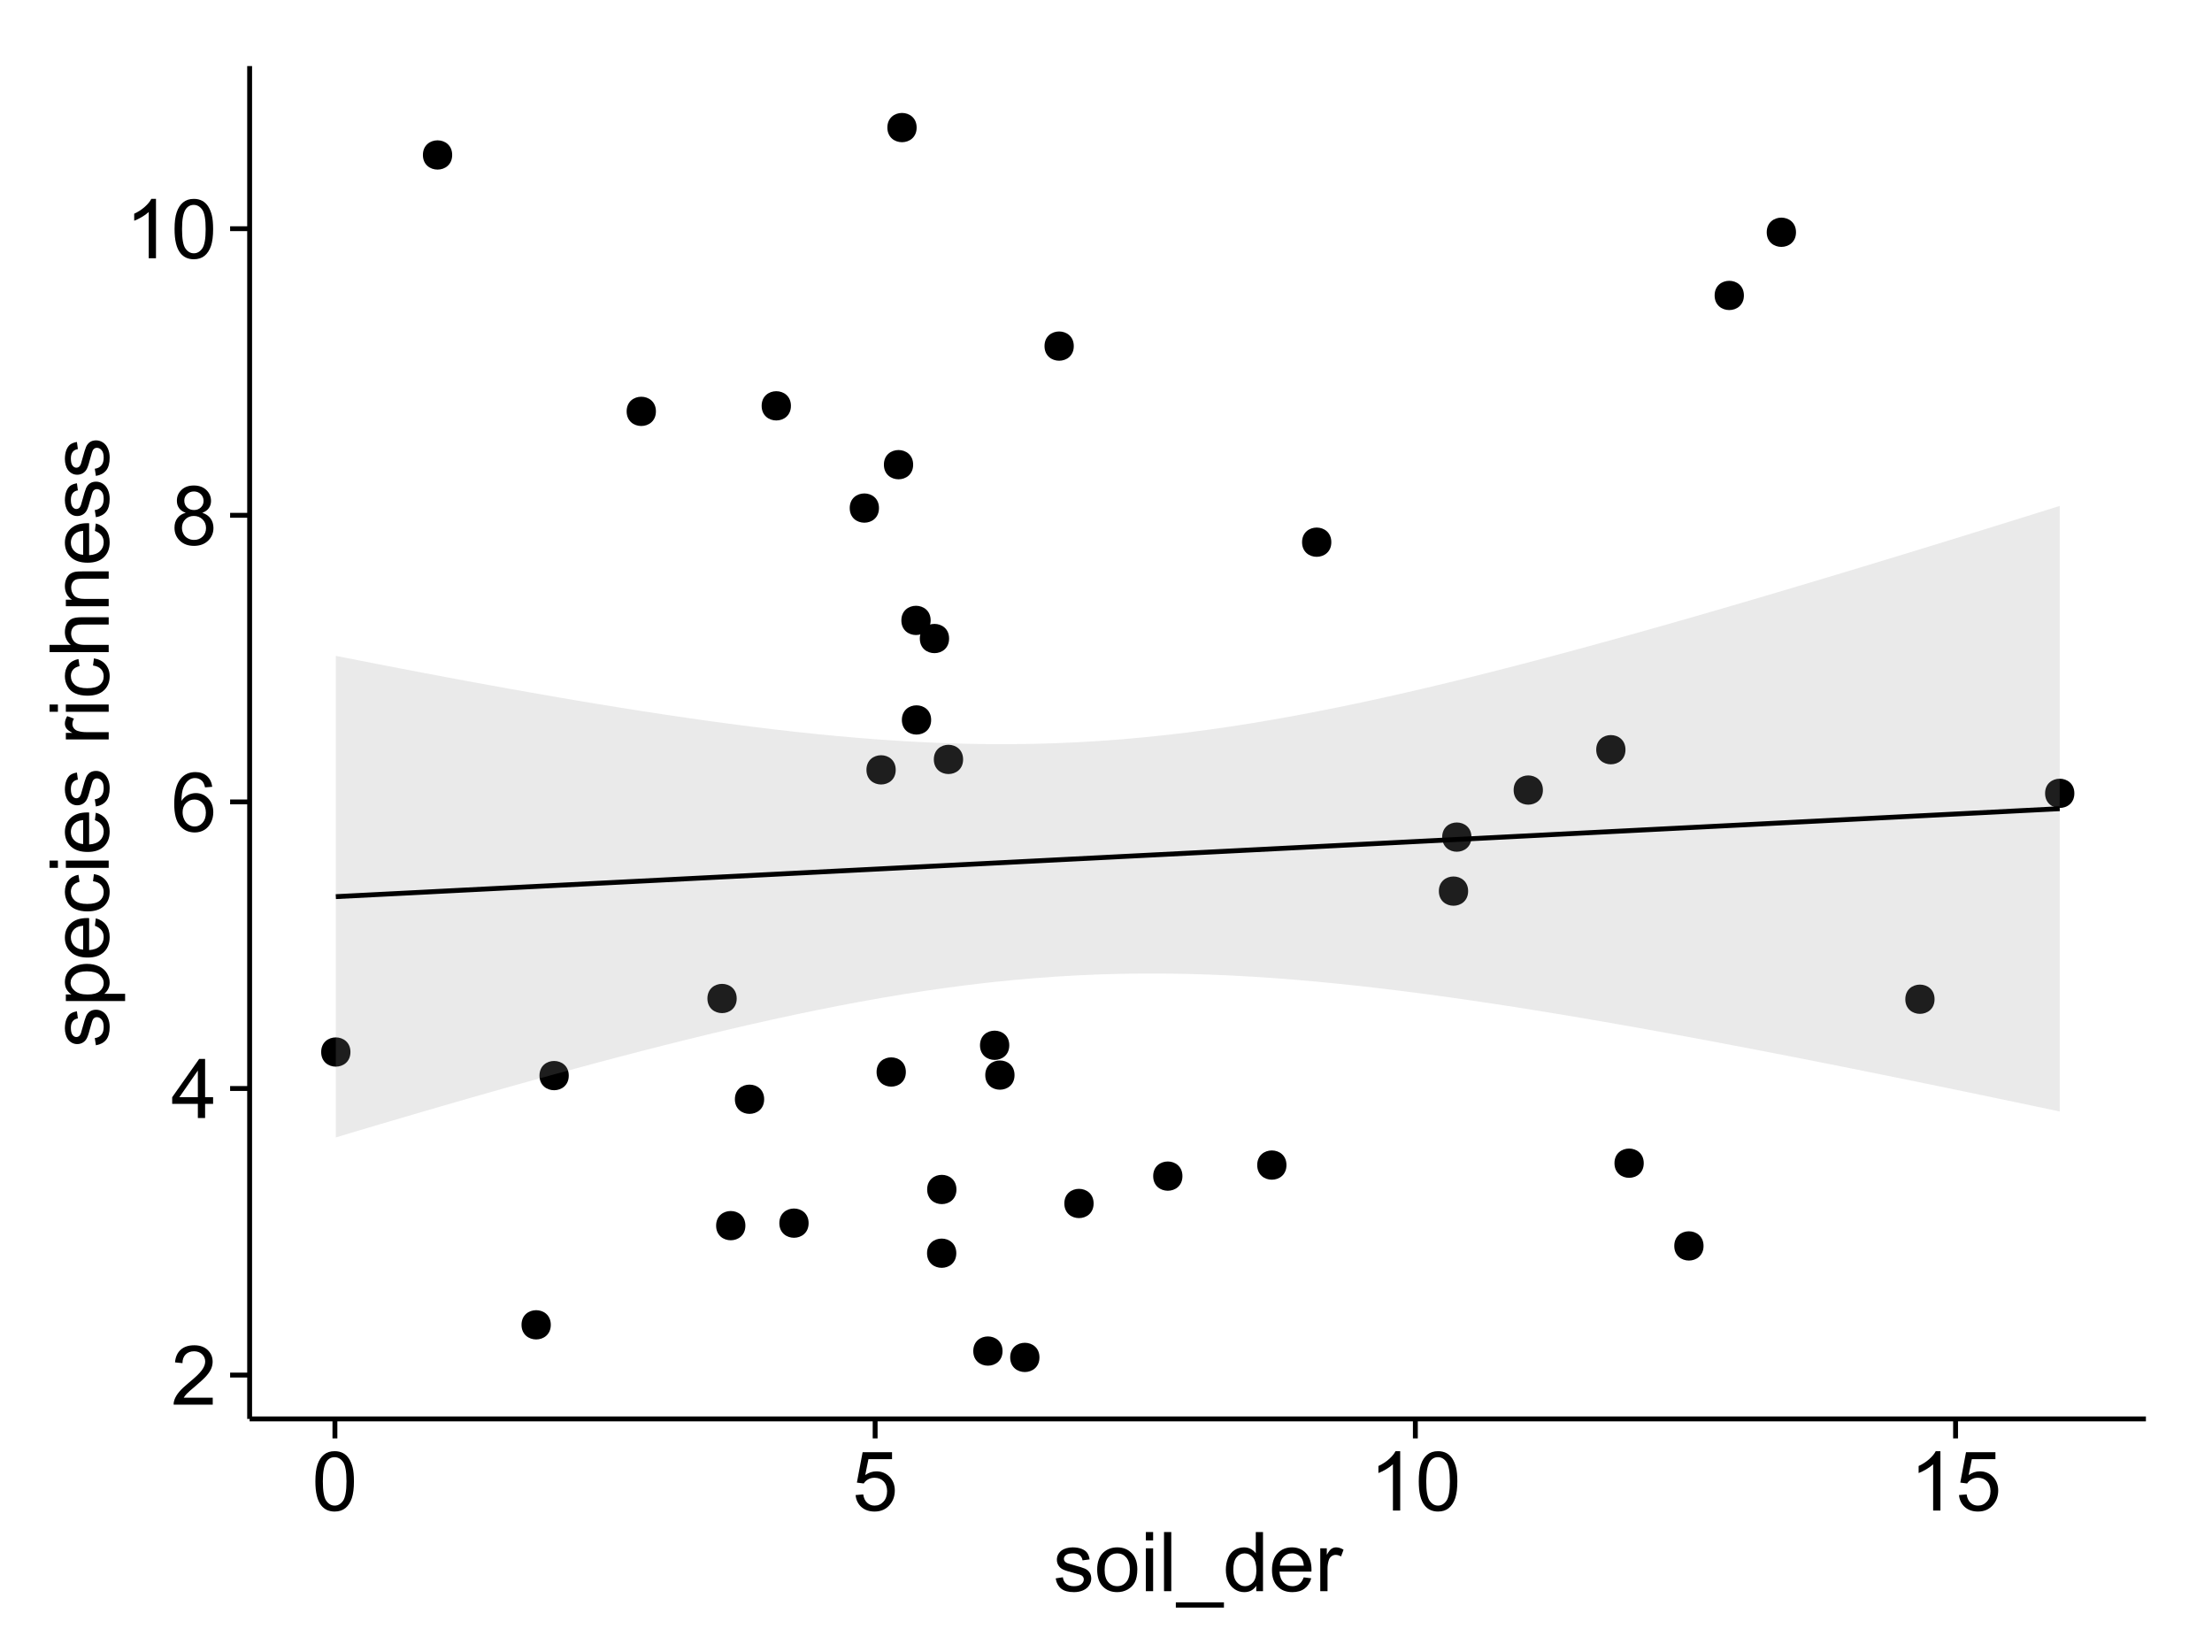 <?xml version="1.0" encoding="UTF-8"?>
<svg xmlns="http://www.w3.org/2000/svg" xmlns:xlink="http://www.w3.org/1999/xlink" width="482pt" height="360pt" viewBox="0 0 482 360" version="1.1">
<defs>
<g>
<symbol overflow="visible" id="glyph0-0">
<path style="stroke:none;" d="M 9.062 -1.52 L 9.062 0 L 0.547 0 C 0.531 -0.379 0.594 -0.742 0.73 -1.098 C 0.945 -1.676 1.293 -2.25 1.77 -2.812 C 2.246 -3.375 2.934 -4.023 3.84 -4.766 C 5.238 -5.906 6.188 -6.816 6.68 -7.492 C 7.172 -8.16 7.418 -8.793 7.418 -9.395 C 7.418 -10.02 7.191 -10.551 6.746 -10.98 C 6.293 -11.41 5.711 -11.625 4.992 -11.629 C 4.23 -11.625 3.621 -11.395 3.164 -10.941 C 2.703 -10.48 2.469 -9.848 2.469 -9.043 L 0.844 -9.211 C 0.953 -10.422 1.371 -11.344 2.102 -11.984 C 2.824 -12.617 3.801 -12.938 5.027 -12.938 C 6.262 -12.938 7.238 -12.594 7.961 -11.91 C 8.68 -11.223 9.039 -10.371 9.043 -9.359 C 9.039 -8.84 8.934 -8.336 8.727 -7.84 C 8.512 -7.34 8.164 -6.812 7.676 -6.266 C 7.188 -5.711 6.375 -4.957 5.238 -4 C 4.285 -3.199 3.676 -2.66 3.41 -2.379 C 3.141 -2.094 2.918 -1.805 2.742 -1.52 Z M 9.062 -1.52 "/>
</symbol>
<symbol overflow="visible" id="glyph0-1">
<path style="stroke:none;" d="M 5.82 0 L 5.82 -3.086 L 0.227 -3.086 L 0.227 -4.535 L 6.109 -12.883 L 7.398 -12.883 L 7.398 -4.535 L 9.141 -4.535 L 9.141 -3.086 L 7.398 -3.086 L 7.398 0 Z M 5.82 -4.535 L 5.82 -10.344 L 1.785 -4.535 Z M 5.82 -4.535 "/>
</symbol>
<symbol overflow="visible" id="glyph0-2">
<path style="stroke:none;" d="M 8.957 -9.73 L 7.383 -9.605 C 7.242 -10.223 7.043 -10.676 6.785 -10.961 C 6.355 -11.41 5.828 -11.637 5.203 -11.637 C 4.695 -11.637 4.25 -11.496 3.875 -11.215 C 3.375 -10.852 2.984 -10.32 2.695 -9.625 C 2.406 -8.926 2.258 -7.934 2.25 -6.645 C 2.629 -7.223 3.094 -7.652 3.645 -7.938 C 4.195 -8.215 4.773 -8.355 5.379 -8.359 C 6.434 -8.355 7.328 -7.969 8.07 -7.195 C 8.809 -6.418 9.18 -5.414 9.184 -4.184 C 9.18 -3.371 9.008 -2.617 8.66 -1.926 C 8.312 -1.23 7.832 -0.699 7.227 -0.332 C 6.613 0.035 5.922 0.215 5.148 0.219 C 3.828 0.215 2.754 -0.266 1.922 -1.234 C 1.09 -2.199 0.672 -3.797 0.676 -6.031 C 0.672 -8.516 1.133 -10.328 2.055 -11.461 C 2.855 -12.445 3.938 -12.938 5.301 -12.938 C 6.312 -12.938 7.141 -12.652 7.789 -12.086 C 8.434 -11.516 8.824 -10.73 8.957 -9.73 Z M 2.496 -4.176 C 2.496 -3.629 2.609 -3.105 2.844 -2.609 C 3.07 -2.109 3.395 -1.73 3.812 -1.473 C 4.227 -1.207 4.664 -1.078 5.125 -1.082 C 5.789 -1.078 6.363 -1.348 6.844 -1.891 C 7.324 -2.426 7.562 -3.156 7.566 -4.086 C 7.562 -4.973 7.328 -5.676 6.855 -6.191 C 6.379 -6.703 5.781 -6.961 5.062 -6.961 C 4.348 -6.961 3.738 -6.703 3.242 -6.191 C 2.742 -5.676 2.496 -5.004 2.496 -4.176 Z M 2.496 -4.176 "/>
</symbol>
<symbol overflow="visible" id="glyph0-3">
<path style="stroke:none;" d="M 3.18 -6.988 C 2.52 -7.227 2.035 -7.57 1.723 -8.016 C 1.406 -8.461 1.246 -8.992 1.25 -9.617 C 1.246 -10.551 1.582 -11.34 2.258 -11.98 C 2.93 -12.617 3.828 -12.938 4.949 -12.938 C 6.07 -12.938 6.977 -12.609 7.664 -11.957 C 8.348 -11.301 8.688 -10.504 8.691 -9.57 C 8.688 -8.969 8.531 -8.449 8.219 -8.012 C 7.902 -7.566 7.426 -7.227 6.793 -6.988 C 7.582 -6.727 8.184 -6.309 8.598 -5.738 C 9.008 -5.16 9.215 -4.477 9.219 -3.684 C 9.215 -2.578 8.828 -1.652 8.051 -0.906 C 7.27 -0.156 6.242 0.215 4.977 0.219 C 3.699 0.215 2.676 -0.156 1.898 -0.91 C 1.117 -1.66 0.727 -2.602 0.73 -3.727 C 0.727 -4.562 0.938 -5.262 1.367 -5.832 C 1.789 -6.395 2.395 -6.781 3.18 -6.988 Z M 2.867 -9.668 C 2.863 -9.059 3.059 -8.559 3.453 -8.172 C 3.844 -7.785 4.355 -7.594 4.984 -7.594 C 5.59 -7.594 6.09 -7.785 6.48 -8.168 C 6.871 -8.551 7.066 -9.02 7.066 -9.578 C 7.066 -10.156 6.863 -10.645 6.465 -11.043 C 6.059 -11.438 5.559 -11.637 4.965 -11.637 C 4.359 -11.637 3.859 -11.441 3.465 -11.055 C 3.062 -10.668 2.863 -10.207 2.867 -9.668 Z M 2.355 -3.719 C 2.355 -3.262 2.461 -2.824 2.676 -2.406 C 2.887 -1.98 3.203 -1.652 3.629 -1.426 C 4.047 -1.191 4.504 -1.078 4.992 -1.082 C 5.746 -1.078 6.367 -1.32 6.863 -1.809 C 7.352 -2.293 7.598 -2.91 7.602 -3.664 C 7.598 -4.422 7.344 -5.055 6.84 -5.555 C 6.332 -6.051 5.699 -6.297 4.938 -6.301 C 4.191 -6.297 3.574 -6.051 3.09 -5.562 C 2.598 -5.066 2.355 -4.453 2.355 -3.719 Z M 2.355 -3.719 "/>
</symbol>
<symbol overflow="visible" id="glyph0-4">
<path style="stroke:none;" d="M 6.707 0 L 5.125 0 L 5.125 -10.082 C 4.742 -9.715 4.242 -9.352 3.625 -8.988 C 3.004 -8.625 2.449 -8.352 1.961 -8.172 L 1.961 -9.703 C 2.844 -10.117 3.617 -10.621 4.281 -11.215 C 4.941 -11.805 5.41 -12.379 5.688 -12.938 L 6.707 -12.938 Z M 6.707 0 "/>
</symbol>
<symbol overflow="visible" id="glyph0-5">
<path style="stroke:none;" d="M 0.746 -6.355 C 0.742 -7.875 0.898 -9.102 1.215 -10.031 C 1.527 -10.961 1.996 -11.676 2.613 -12.18 C 3.23 -12.684 4.008 -12.938 4.949 -12.938 C 5.637 -12.938 6.242 -12.797 6.766 -12.52 C 7.285 -12.238 7.715 -11.836 8.059 -11.316 C 8.395 -10.789 8.664 -10.152 8.859 -9.398 C 9.051 -8.645 9.145 -7.629 9.148 -6.355 C 9.145 -4.84 8.992 -3.617 8.684 -2.691 C 8.371 -1.762 7.906 -1.047 7.289 -0.539 C 6.672 -0.035 5.891 0.215 4.949 0.219 C 3.703 0.215 2.727 -0.227 2.023 -1.117 C 1.168 -2.188 0.742 -3.934 0.746 -6.355 Z M 2.375 -6.355 C 2.371 -4.234 2.621 -2.824 3.117 -2.129 C 3.609 -1.426 4.219 -1.078 4.949 -1.082 C 5.672 -1.078 6.281 -1.43 6.781 -2.137 C 7.273 -2.836 7.523 -4.242 7.523 -6.355 C 7.523 -8.473 7.273 -9.883 6.781 -10.582 C 6.281 -11.277 5.664 -11.625 4.93 -11.629 C 4.199 -11.625 3.621 -11.316 3.191 -10.703 C 2.645 -9.918 2.371 -8.469 2.375 -6.355 Z M 2.375 -6.355 "/>
</symbol>
<symbol overflow="visible" id="glyph0-6">
<path style="stroke:none;" d="M 0.746 -3.375 L 2.406 -3.516 C 2.527 -2.707 2.812 -2.098 3.266 -1.691 C 3.711 -1.281 4.254 -1.078 4.887 -1.082 C 5.648 -1.078 6.293 -1.363 6.82 -1.941 C 7.344 -2.512 7.605 -3.273 7.609 -4.227 C 7.605 -5.125 7.352 -5.84 6.848 -6.363 C 6.34 -6.883 5.676 -7.141 4.859 -7.145 C 4.344 -7.141 3.887 -7.027 3.48 -6.797 C 3.07 -6.566 2.746 -6.266 2.516 -5.898 L 1.027 -6.09 L 2.277 -12.711 L 8.684 -12.711 L 8.684 -11.195 L 3.543 -11.195 L 2.848 -7.734 C 3.621 -8.273 4.43 -8.543 5.281 -8.543 C 6.402 -8.543 7.352 -8.152 8.129 -7.371 C 8.898 -6.59 9.285 -5.586 9.289 -4.367 C 9.285 -3.195 8.945 -2.188 8.27 -1.344 C 7.441 -0.301 6.316 0.215 4.887 0.219 C 3.715 0.215 2.758 -0.109 2.016 -0.766 C 1.273 -1.418 0.848 -2.289 0.746 -3.375 Z M 0.746 -3.375 "/>
</symbol>
<symbol overflow="visible" id="glyph0-7">
<path style="stroke:none;" d="M 0.555 -2.785 L 2.117 -3.031 C 2.203 -2.402 2.449 -1.922 2.852 -1.59 C 3.25 -1.254 3.812 -1.09 4.535 -1.09 C 5.262 -1.09 5.801 -1.234 6.152 -1.531 C 6.504 -1.824 6.68 -2.172 6.68 -2.574 C 6.68 -2.926 6.523 -3.207 6.215 -3.418 C 5.996 -3.555 5.457 -3.734 4.598 -3.953 C 3.434 -4.246 2.629 -4.5 2.184 -4.715 C 1.734 -4.926 1.395 -5.223 1.164 -5.602 C 0.93 -5.98 0.812 -6.398 0.816 -6.855 C 0.812 -7.27 0.91 -7.652 1.102 -8.012 C 1.293 -8.363 1.551 -8.66 1.883 -8.895 C 2.125 -9.074 2.461 -9.227 2.887 -9.355 C 3.309 -9.48 3.766 -9.543 4.254 -9.547 C 4.984 -9.543 5.625 -9.438 6.184 -9.23 C 6.734 -9.016 7.145 -8.73 7.41 -8.371 C 7.672 -8.008 7.852 -7.527 7.953 -6.926 L 6.406 -6.715 C 6.332 -7.195 6.129 -7.57 5.793 -7.84 C 5.453 -8.105 4.977 -8.238 4.367 -8.242 C 3.637 -8.238 3.121 -8.117 2.812 -7.883 C 2.5 -7.641 2.344 -7.359 2.348 -7.039 C 2.344 -6.832 2.406 -6.648 2.539 -6.484 C 2.664 -6.312 2.867 -6.172 3.148 -6.062 C 3.301 -6.004 3.766 -5.871 4.543 -5.66 C 5.66 -5.359 6.441 -5.113 6.887 -4.926 C 7.324 -4.734 7.672 -4.457 7.926 -4.094 C 8.176 -3.73 8.301 -3.281 8.305 -2.742 C 8.301 -2.215 8.148 -1.719 7.844 -1.254 C 7.535 -0.785 7.09 -0.422 6.512 -0.172 C 5.926 0.086 5.27 0.211 4.543 0.211 C 3.328 0.211 2.406 -0.039 1.77 -0.543 C 1.133 -1.047 0.727 -1.793 0.555 -2.785 Z M 0.555 -2.785 "/>
</symbol>
<symbol overflow="visible" id="glyph0-8">
<path style="stroke:none;" d="M 0.598 -4.668 C 0.598 -6.391 1.078 -7.672 2.039 -8.508 C 2.84 -9.199 3.816 -9.543 4.977 -9.547 C 6.254 -9.543 7.305 -9.125 8.121 -8.285 C 8.934 -7.441 9.34 -6.277 9.344 -4.797 C 9.34 -3.594 9.16 -2.648 8.801 -1.961 C 8.441 -1.27 7.914 -0.734 7.227 -0.359 C 6.535 0.023 5.785 0.211 4.977 0.211 C 3.664 0.211 2.609 -0.207 1.805 -1.047 C 1 -1.883 0.598 -3.09 0.598 -4.668 Z M 2.223 -4.668 C 2.219 -3.469 2.48 -2.574 3.004 -1.98 C 3.523 -1.387 4.18 -1.09 4.977 -1.09 C 5.758 -1.09 6.41 -1.387 6.934 -1.984 C 7.453 -2.582 7.715 -3.492 7.719 -4.719 C 7.715 -5.871 7.453 -6.746 6.93 -7.344 C 6.402 -7.934 5.75 -8.23 4.977 -8.234 C 4.18 -8.23 3.523 -7.938 3.004 -7.348 C 2.48 -6.754 2.219 -5.859 2.223 -4.668 Z M 2.223 -4.668 "/>
</symbol>
<symbol overflow="visible" id="glyph0-9">
<path style="stroke:none;" d="M 1.195 -11.066 L 1.195 -12.883 L 2.777 -12.883 L 2.777 -11.066 Z M 1.195 0 L 1.195 -9.336 L 2.777 -9.336 L 2.777 0 Z M 1.195 0 "/>
</symbol>
<symbol overflow="visible" id="glyph0-10">
<path style="stroke:none;" d="M 1.152 0 L 1.152 -12.883 L 2.734 -12.883 L 2.734 0 Z M 1.152 0 "/>
</symbol>
<symbol overflow="visible" id="glyph0-11">
<path style="stroke:none;" d="M -0.273 3.578 L -0.273 2.434 L 10.211 2.434 L 10.211 3.578 Z M -0.273 3.578 "/>
</symbol>
<symbol overflow="visible" id="glyph0-12">
<path style="stroke:none;" d="M 7.242 0 L 7.242 -1.18 C 6.648 -0.25 5.777 0.211 4.633 0.211 C 3.887 0.211 3.203 0.008 2.578 -0.402 C 1.953 -0.812 1.469 -1.387 1.129 -2.121 C 0.785 -2.855 0.613 -3.699 0.617 -4.656 C 0.613 -5.586 0.77 -6.43 1.082 -7.191 C 1.391 -7.949 1.855 -8.531 2.477 -8.938 C 3.098 -9.34 3.793 -9.543 4.562 -9.547 C 5.121 -9.543 5.621 -9.426 6.062 -9.188 C 6.5 -8.949 6.859 -8.641 7.137 -8.262 L 7.137 -12.883 L 8.711 -12.883 L 8.711 0 Z M 2.242 -4.656 C 2.238 -3.461 2.488 -2.566 2.996 -1.977 C 3.496 -1.383 4.094 -1.09 4.781 -1.09 C 5.473 -1.09 6.059 -1.371 6.543 -1.938 C 7.023 -2.5 7.266 -3.363 7.27 -4.527 C 7.266 -5.801 7.02 -6.738 6.531 -7.336 C 6.035 -7.934 5.43 -8.23 4.711 -8.234 C 4.008 -8.23 3.418 -7.945 2.949 -7.371 C 2.473 -6.797 2.238 -5.891 2.242 -4.656 Z M 2.242 -4.656 "/>
</symbol>
<symbol overflow="visible" id="glyph0-13">
<path style="stroke:none;" d="M 7.578 -3.008 L 9.211 -2.805 C 8.953 -1.848 8.473 -1.105 7.777 -0.578 C 7.078 -0.051 6.188 0.211 5.105 0.211 C 3.738 0.211 2.656 -0.207 1.859 -1.051 C 1.055 -1.887 0.656 -3.066 0.66 -4.586 C 0.656 -6.156 1.059 -7.375 1.871 -8.246 C 2.676 -9.109 3.727 -9.543 5.02 -9.547 C 6.266 -9.543 7.285 -9.117 8.078 -8.27 C 8.867 -7.418 9.262 -6.223 9.266 -4.684 C 9.262 -4.586 9.258 -4.445 9.254 -4.262 L 2.293 -4.262 C 2.348 -3.234 2.641 -2.449 3.164 -1.906 C 3.684 -1.359 4.332 -1.09 5.117 -1.09 C 5.691 -1.09 6.188 -1.242 6.598 -1.547 C 7.008 -1.852 7.332 -2.336 7.578 -3.008 Z M 2.383 -5.562 L 7.594 -5.562 C 7.523 -6.344 7.324 -6.934 6.996 -7.328 C 6.492 -7.934 5.836 -8.238 5.035 -8.242 C 4.305 -8.238 3.695 -7.996 3.203 -7.512 C 2.707 -7.027 2.434 -6.375 2.383 -5.562 Z M 2.383 -5.562 "/>
</symbol>
<symbol overflow="visible" id="glyph0-14">
<path style="stroke:none;" d="M 1.168 0 L 1.168 -9.336 L 2.594 -9.336 L 2.594 -7.918 C 2.953 -8.578 3.289 -9.016 3.598 -9.23 C 3.906 -9.438 4.242 -9.543 4.613 -9.547 C 5.145 -9.543 5.688 -9.375 6.242 -9.035 L 5.695 -7.566 C 5.309 -7.793 4.922 -7.91 4.535 -7.91 C 4.188 -7.91 3.875 -7.805 3.602 -7.598 C 3.324 -7.387 3.129 -7.098 3.016 -6.734 C 2.836 -6.168 2.746 -5.555 2.75 -4.887 L 2.75 0 Z M 1.168 0 "/>
</symbol>
<symbol overflow="visible" id="glyph1-0">
<path style="stroke:none;" d="M -2.785 -0.555 L -3.031 -2.117 C -2.402 -2.203 -1.922 -2.449 -1.59 -2.852 C -1.254 -3.25 -1.09 -3.812 -1.09 -4.535 C -1.09 -5.262 -1.234 -5.801 -1.531 -6.152 C -1.824 -6.504 -2.172 -6.68 -2.574 -6.68 C -2.926 -6.68 -3.207 -6.523 -3.418 -6.215 C -3.555 -5.996 -3.734 -5.457 -3.953 -4.598 C -4.246 -3.434 -4.5 -2.629 -4.715 -2.184 C -4.926 -1.734 -5.223 -1.395 -5.602 -1.164 C -5.98 -0.93 -6.398 -0.812 -6.855 -0.816 C -7.27 -0.812 -7.652 -0.91 -8.012 -1.102 C -8.363 -1.293 -8.66 -1.551 -8.895 -1.883 C -9.074 -2.125 -9.227 -2.461 -9.355 -2.887 C -9.48 -3.309 -9.543 -3.766 -9.547 -4.254 C -9.543 -4.984 -9.438 -5.625 -9.23 -6.184 C -9.016 -6.734 -8.73 -7.145 -8.371 -7.41 C -8.008 -7.672 -7.527 -7.852 -6.926 -7.953 L -6.715 -6.406 C -7.195 -6.332 -7.57 -6.129 -7.84 -5.797 C -8.105 -5.457 -8.238 -4.98 -8.242 -4.367 C -8.238 -3.637 -8.117 -3.121 -7.883 -2.812 C -7.641 -2.5 -7.359 -2.344 -7.039 -2.348 C -6.832 -2.344 -6.648 -2.406 -6.484 -2.539 C -6.312 -2.664 -6.172 -2.867 -6.062 -3.148 C -6.004 -3.301 -5.871 -3.766 -5.66 -4.543 C -5.359 -5.66 -5.113 -6.441 -4.926 -6.887 C -4.734 -7.324 -4.457 -7.672 -4.094 -7.926 C -3.73 -8.176 -3.281 -8.301 -2.742 -8.305 C -2.211 -8.301 -1.711 -8.148 -1.25 -7.844 C -0.781 -7.535 -0.422 -7.09 -0.172 -6.512 C 0.086 -5.926 0.211 -5.27 0.211 -4.543 C 0.211 -3.328 -0.039 -2.406 -0.543 -1.77 C -1.047 -1.133 -1.793 -0.727 -2.785 -0.555 Z M -2.785 -0.555 "/>
</symbol>
<symbol overflow="visible" id="glyph1-1">
<path style="stroke:none;" d="M 3.578 -1.188 L -9.336 -1.188 L -9.336 -2.629 L -8.121 -2.629 C -8.594 -2.965 -8.949 -3.348 -9.188 -3.777 C -9.426 -4.203 -9.543 -4.723 -9.547 -5.336 C -9.543 -6.129 -9.34 -6.832 -8.93 -7.445 C -8.516 -8.051 -7.934 -8.512 -7.191 -8.824 C -6.441 -9.133 -5.625 -9.285 -4.738 -9.289 C -3.781 -9.285 -2.922 -9.113 -2.156 -8.773 C -1.391 -8.43 -0.805 -7.934 -0.398 -7.281 C 0.008 -6.625 0.211 -5.938 0.211 -5.219 C 0.211 -4.691 0.102 -4.219 -0.121 -3.801 C -0.344 -3.379 -0.625 -3.035 -0.965 -2.77 L 3.578 -2.77 Z M -4.613 -2.621 C -3.41 -2.613 -2.523 -2.855 -1.949 -3.348 C -1.375 -3.832 -1.09 -4.422 -1.09 -5.117 C -1.09 -5.816 -1.387 -6.418 -1.98 -6.922 C -2.574 -7.418 -3.496 -7.668 -4.746 -7.672 C -5.934 -7.668 -6.824 -7.426 -7.418 -6.938 C -8.008 -6.449 -8.301 -5.863 -8.305 -5.188 C -8.301 -4.508 -7.988 -3.914 -7.359 -3.398 C -6.727 -2.879 -5.809 -2.617 -4.613 -2.621 Z M -4.613 -2.621 "/>
</symbol>
<symbol overflow="visible" id="glyph1-2">
<path style="stroke:none;" d="M -3.004 -7.578 L -2.805 -9.211 C -1.848 -8.953 -1.105 -8.473 -0.578 -7.777 C -0.051 -7.078 0.211 -6.188 0.211 -5.105 C 0.211 -3.738 -0.207 -2.656 -1.051 -1.859 C -1.887 -1.055 -3.066 -0.656 -4.586 -0.66 C -6.156 -0.656 -7.375 -1.059 -8.246 -1.871 C -9.109 -2.676 -9.543 -3.727 -9.547 -5.02 C -9.543 -6.266 -9.117 -7.285 -8.27 -8.078 C -7.418 -8.867 -6.223 -9.262 -4.684 -9.266 C -4.586 -9.262 -4.445 -9.258 -4.262 -9.254 L -4.262 -2.293 C -3.234 -2.348 -2.449 -2.641 -1.906 -3.164 C -1.359 -3.684 -1.09 -4.332 -1.09 -5.117 C -1.09 -5.691 -1.242 -6.188 -1.547 -6.598 C -1.852 -7.008 -2.336 -7.332 -3.004 -7.578 Z M -5.562 -2.383 L -5.562 -7.594 C -6.344 -7.523 -6.934 -7.324 -7.328 -6.996 C -7.934 -6.492 -8.238 -5.836 -8.242 -5.035 C -8.238 -4.305 -7.996 -3.695 -7.512 -3.203 C -7.027 -2.707 -6.375 -2.434 -5.562 -2.383 Z M -5.562 -2.383 "/>
</symbol>
<symbol overflow="visible" id="glyph1-3">
<path style="stroke:none;" d="M -3.418 -7.277 L -3.215 -8.832 C -2.141 -8.66 -1.301 -8.227 -0.699 -7.527 C -0.09 -6.824 0.211 -5.965 0.211 -4.949 C 0.211 -3.668 -0.203 -2.641 -1.039 -1.867 C -1.871 -1.09 -3.07 -0.703 -4.633 -0.703 C -5.637 -0.703 -6.52 -0.867 -7.277 -1.203 C -8.031 -1.535 -8.598 -2.047 -8.977 -2.73 C -9.355 -3.41 -9.543 -4.152 -9.547 -4.957 C -9.543 -5.969 -9.289 -6.797 -8.777 -7.441 C -8.262 -8.086 -7.531 -8.5 -6.59 -8.684 L -6.355 -7.145 C -6.98 -6.996 -7.453 -6.738 -7.77 -6.367 C -8.082 -5.992 -8.238 -5.543 -8.242 -5.02 C -8.238 -4.219 -7.953 -3.57 -7.387 -3.074 C -6.812 -2.574 -5.91 -2.324 -4.676 -2.328 C -3.422 -2.324 -2.508 -2.566 -1.941 -3.047 C -1.371 -3.527 -1.09 -4.152 -1.09 -4.93 C -1.09 -5.547 -1.277 -6.066 -1.66 -6.484 C -2.035 -6.898 -2.621 -7.164 -3.418 -7.277 Z M -3.418 -7.277 "/>
</symbol>
<symbol overflow="visible" id="glyph1-4">
<path style="stroke:none;" d="M -11.066 -1.195 L -12.883 -1.195 L -12.883 -2.777 L -11.066 -2.777 Z M 0 -1.195 L -9.336 -1.195 L -9.336 -2.777 L 0 -2.777 Z M 0 -1.195 "/>
</symbol>
<symbol overflow="visible" id="glyph1-5">
<path style="stroke:none;" d=""/>
</symbol>
<symbol overflow="visible" id="glyph1-6">
<path style="stroke:none;" d="M 0 -1.168 L -9.336 -1.168 L -9.336 -2.594 L -7.918 -2.594 C -8.578 -2.953 -9.016 -3.289 -9.23 -3.598 C -9.438 -3.906 -9.543 -4.242 -9.547 -4.613 C -9.543 -5.145 -9.375 -5.688 -9.035 -6.242 L -7.566 -5.695 C -7.793 -5.309 -7.91 -4.922 -7.91 -4.535 C -7.91 -4.188 -7.805 -3.875 -7.598 -3.602 C -7.387 -3.324 -7.098 -3.129 -6.734 -3.016 C -6.168 -2.836 -5.555 -2.746 -4.887 -2.75 L 0 -2.75 Z M 0 -1.168 "/>
</symbol>
<symbol overflow="visible" id="glyph1-7">
<path style="stroke:none;" d="M 0 -1.188 L -12.883 -1.188 L -12.883 -2.77 L -8.262 -2.77 C -9.117 -3.504 -9.543 -4.434 -9.547 -5.562 C -9.543 -6.25 -9.406 -6.852 -9.137 -7.363 C -8.859 -7.871 -8.484 -8.234 -8.004 -8.457 C -7.523 -8.676 -6.824 -8.789 -5.914 -8.789 L 0 -8.789 L 0 -7.207 L -5.914 -7.207 C -6.703 -7.207 -7.281 -7.035 -7.641 -6.691 C -8 -6.348 -8.18 -5.863 -8.184 -5.238 C -8.18 -4.77 -8.059 -4.328 -7.816 -3.914 C -7.574 -3.5 -7.242 -3.203 -6.828 -3.031 C -6.406 -2.852 -5.832 -2.766 -5.105 -2.77 L 0 -2.77 Z M 0 -1.188 "/>
</symbol>
<symbol overflow="visible" id="glyph1-8">
<path style="stroke:none;" d="M 0 -1.188 L -9.336 -1.188 L -9.336 -2.609 L -8.008 -2.609 C -9.031 -3.293 -9.543 -4.285 -9.547 -5.582 C -9.543 -6.141 -9.441 -6.656 -9.242 -7.133 C -9.035 -7.602 -8.77 -7.957 -8.445 -8.191 C -8.113 -8.426 -7.727 -8.59 -7.277 -8.684 C -6.98 -8.742 -6.465 -8.77 -5.738 -8.773 L 0 -8.773 L 0 -7.188 L -5.68 -7.188 C -6.32 -7.184 -6.801 -7.121 -7.121 -7.004 C -7.438 -6.879 -7.695 -6.66 -7.887 -6.348 C -8.074 -6.031 -8.168 -5.664 -8.172 -5.246 C -8.168 -4.57 -7.953 -3.992 -7.531 -3.504 C -7.102 -3.012 -6.293 -2.766 -5.098 -2.77 L 0 -2.77 Z M 0 -1.188 "/>
</symbol>
</g>
<clipPath id="clip1">
  <path d="M 54.395 14.398 L 468.602 14.398 L 468.602 310.164 L 54.395 310.164 Z M 54.395 14.398 "/>
</clipPath>
</defs>
<g id="surface3191">
<rect x="0" y="0" width="482" height="360" style="fill:rgb(100%,100%,100%);fill-opacity:1;stroke:none;"/>
<rect x="0" y="0" width="482" height="360" style="fill:rgb(100%,100%,100%);fill-opacity:1;stroke:none;"/>
<path style="fill:none;stroke-width:1.063;stroke-linecap:round;stroke-linejoin:round;stroke:rgb(100%,100%,100%);stroke-opacity:1;stroke-miterlimit:10;" d="M 0 360 L 482 360 L 482 0 L 0 0 Z M 0 360 "/>
<g clip-path="url(#clip1)" clip-rule="nonzero">
<path style=" stroke:none;fill-rule:nonzero;fill:rgb(100%,100%,100%);fill-opacity:1;" d="M 54.395 309.168 L 467.602 309.168 L 467.602 14.402 L 54.395 14.402 Z M 54.395 309.168 "/>
<path style=" stroke:none;fill-rule:nonzero;fill:rgb(0%,0%,0%);fill-opacity:1;" d="M 450.945 172.863 C 450.945 175.695 446.691 175.695 446.691 172.863 C 446.691 170.027 450.945 170.027 450.945 172.863 "/>
<path style=" stroke:none;fill-rule:nonzero;fill:rgb(0%,0%,0%);fill-opacity:1;" d="M 159.465 217.566 C 159.465 220.398 155.211 220.398 155.211 217.566 C 155.211 214.73 159.465 214.73 159.465 217.566 "/>
<path style=" stroke:none;fill-rule:nonzero;fill:rgb(0%,0%,0%);fill-opacity:1;" d="M 175.137 266.512 C 175.137 269.348 170.887 269.348 170.887 266.512 C 170.887 263.68 175.137 263.68 175.137 266.512 "/>
<path style=" stroke:none;fill-rule:nonzero;fill:rgb(0%,0%,0%);fill-opacity:1;" d="M 194.117 167.746 C 194.117 170.582 189.863 170.582 189.863 167.746 C 189.863 164.914 194.117 164.914 194.117 167.746 "/>
<path style=" stroke:none;fill-rule:nonzero;fill:rgb(0%,0%,0%);fill-opacity:1;" d="M 197.914 101.246 C 197.914 104.082 193.664 104.082 193.664 101.246 C 193.664 98.414 197.914 98.414 197.914 101.246 "/>
<path style=" stroke:none;fill-rule:nonzero;fill:rgb(0%,0%,0%);fill-opacity:1;" d="M 318.848 194.168 C 318.848 197 314.594 197 314.594 194.168 C 314.594 191.332 318.848 191.332 318.848 194.168 "/>
<path style=" stroke:none;fill-rule:nonzero;fill:rgb(0%,0%,0%);fill-opacity:1;" d="M 171.281 88.43 C 171.281 91.262 167.027 91.262 167.027 88.43 C 167.027 85.594 171.281 85.594 171.281 88.43 "/>
<path style=" stroke:none;fill-rule:nonzero;fill:rgb(0%,0%,0%);fill-opacity:1;" d="M 190.469 110.703 C 190.469 113.539 186.219 113.539 186.219 110.703 C 186.219 107.871 190.469 107.871 190.469 110.703 "/>
<path style=" stroke:none;fill-rule:nonzero;fill:rgb(0%,0%,0%);fill-opacity:1;" d="M 220.004 234.254 C 220.004 237.086 215.754 237.086 215.754 234.254 C 215.754 231.418 220.004 231.418 220.004 234.254 "/>
<path style=" stroke:none;fill-rule:nonzero;fill:rgb(0%,0%,0%);fill-opacity:1;" d="M 196.324 233.582 C 196.324 236.418 192.07 236.418 192.07 233.582 C 192.07 230.746 196.324 230.746 196.324 233.582 "/>
<path style=" stroke:none;fill-rule:nonzero;fill:rgb(0%,0%,0%);fill-opacity:1;" d="M 289.035 118.141 C 289.035 120.977 284.785 120.977 284.785 118.141 C 284.785 115.305 289.035 115.305 289.035 118.141 "/>
<path style=" stroke:none;fill-rule:nonzero;fill:rgb(0%,0%,0%);fill-opacity:1;" d="M 353.133 163.352 C 353.133 166.188 348.883 166.188 348.883 163.352 C 348.883 160.516 353.133 160.516 353.133 163.352 "/>
<path style=" stroke:none;fill-rule:nonzero;fill:rgb(0%,0%,0%);fill-opacity:1;" d="M 208.797 165.473 C 208.797 168.309 204.547 168.309 204.547 165.473 C 204.547 162.637 208.797 162.637 208.797 165.473 "/>
<path style=" stroke:none;fill-rule:nonzero;fill:rgb(0%,0%,0%);fill-opacity:1;" d="M 378.938 64.375 C 378.938 67.207 374.684 67.207 374.684 64.375 C 374.684 61.539 378.938 61.539 378.938 64.375 "/>
<path style=" stroke:none;fill-rule:nonzero;fill:rgb(0%,0%,0%);fill-opacity:1;" d="M 390.289 50.609 C 390.289 53.441 386.035 53.441 386.035 50.609 C 386.035 47.773 390.289 47.773 390.289 50.609 "/>
<path style=" stroke:none;fill-rule:nonzero;fill:rgb(0%,0%,0%);fill-opacity:1;" d="M 75.301 229.227 C 75.301 232.062 71.051 232.062 71.051 229.227 C 71.051 226.391 75.301 226.391 75.301 229.227 "/>
<path style=" stroke:none;fill-rule:nonzero;fill:rgb(0%,0%,0%);fill-opacity:1;" d="M 256.594 256.266 C 256.594 259.102 252.344 259.102 252.344 256.266 C 252.344 253.43 256.594 253.43 256.594 256.266 "/>
<path style=" stroke:none;fill-rule:nonzero;fill:rgb(0%,0%,0%);fill-opacity:1;" d="M 198.672 27.797 C 198.672 30.633 194.422 30.633 194.422 27.797 C 194.422 24.965 198.672 24.965 198.672 27.797 "/>
<path style=" stroke:none;fill-rule:nonzero;fill:rgb(0%,0%,0%);fill-opacity:1;" d="M 201.723 135.18 C 201.723 138.016 197.473 138.016 197.473 135.18 C 197.473 132.348 201.723 132.348 201.723 135.18 "/>
<path style=" stroke:none;fill-rule:nonzero;fill:rgb(0%,0%,0%);fill-opacity:1;" d="M 122.871 234.363 C 122.871 237.199 118.617 237.199 118.617 234.363 C 118.617 231.531 122.871 231.531 122.871 234.363 "/>
<path style=" stroke:none;fill-rule:nonzero;fill:rgb(0%,0%,0%);fill-opacity:1;" d="M 205.746 139.129 C 205.746 141.965 201.492 141.965 201.492 139.129 C 201.492 136.297 205.746 136.297 205.746 139.129 "/>
<path style=" stroke:none;fill-rule:nonzero;fill:rgb(0%,0%,0%);fill-opacity:1;" d="M 232.918 75.414 C 232.918 78.246 228.668 78.246 228.668 75.414 C 228.668 72.578 232.918 72.578 232.918 75.414 "/>
<path style=" stroke:none;fill-rule:nonzero;fill:rgb(0%,0%,0%);fill-opacity:1;" d="M 370.145 271.48 C 370.145 274.312 365.891 274.312 365.891 271.48 C 365.891 268.645 370.145 268.645 370.145 271.48 "/>
<path style=" stroke:none;fill-rule:nonzero;fill:rgb(0%,0%,0%);fill-opacity:1;" d="M 225.438 295.77 C 225.438 298.602 221.184 298.602 221.184 295.77 C 221.184 292.934 225.438 292.934 225.438 295.77 "/>
<path style=" stroke:none;fill-rule:nonzero;fill:rgb(0%,0%,0%);fill-opacity:1;" d="M 97.469 33.766 C 97.469 36.602 93.215 36.602 93.215 33.766 C 93.215 30.93 97.469 30.93 97.469 33.766 "/>
<path style=" stroke:none;fill-rule:nonzero;fill:rgb(0%,0%,0%);fill-opacity:1;" d="M 141.859 89.633 C 141.859 92.469 137.609 92.469 137.609 89.633 C 137.609 86.801 141.859 86.801 141.859 89.633 "/>
<path style=" stroke:none;fill-rule:nonzero;fill:rgb(0%,0%,0%);fill-opacity:1;" d="M 165.449 239.516 C 165.449 242.352 161.199 242.352 161.199 239.516 C 161.199 236.684 165.449 236.684 165.449 239.516 "/>
<path style=" stroke:none;fill-rule:nonzero;fill:rgb(0%,0%,0%);fill-opacity:1;" d="M 161.359 267.059 C 161.359 269.891 157.105 269.891 157.105 267.059 C 157.105 264.223 161.359 264.223 161.359 267.059 "/>
<path style=" stroke:none;fill-rule:nonzero;fill:rgb(0%,0%,0%);fill-opacity:1;" d="M 218.855 227.762 C 218.855 230.598 214.605 230.598 214.605 227.762 C 214.605 224.926 218.855 224.926 218.855 227.762 "/>
<path style=" stroke:none;fill-rule:nonzero;fill:rgb(0%,0%,0%);fill-opacity:1;" d="M 207.348 259.18 C 207.348 262.016 203.094 262.016 203.094 259.18 C 203.094 256.344 207.348 256.344 207.348 259.18 "/>
<path style=" stroke:none;fill-rule:nonzero;fill:rgb(0%,0%,0%);fill-opacity:1;" d="M 201.836 156.871 C 201.836 159.707 197.582 159.707 197.582 156.871 C 197.582 154.039 201.836 154.039 201.836 156.871 "/>
<path style=" stroke:none;fill-rule:nonzero;fill:rgb(0%,0%,0%);fill-opacity:1;" d="M 420.484 217.723 C 420.484 220.559 416.234 220.559 416.234 217.723 C 416.234 214.887 420.484 214.887 420.484 217.723 "/>
<path style=" stroke:none;fill-rule:nonzero;fill:rgb(0%,0%,0%);fill-opacity:1;" d="M 279.262 253.859 C 279.262 256.695 275.012 256.695 275.012 253.859 C 275.012 251.027 279.262 251.027 279.262 253.859 "/>
<path style=" stroke:none;fill-rule:nonzero;fill:rgb(0%,0%,0%);fill-opacity:1;" d="M 217.391 294.387 C 217.391 297.223 213.141 297.223 213.141 294.387 C 213.141 291.551 217.391 291.551 217.391 294.387 "/>
<path style=" stroke:none;fill-rule:nonzero;fill:rgb(0%,0%,0%);fill-opacity:1;" d="M 335.141 172.148 C 335.141 174.984 330.887 174.984 330.887 172.148 C 330.887 169.312 335.141 169.312 335.141 172.148 "/>
<path style=" stroke:none;fill-rule:nonzero;fill:rgb(0%,0%,0%);fill-opacity:1;" d="M 319.57 182.402 C 319.57 185.234 315.316 185.234 315.316 182.402 C 315.316 179.566 319.57 179.566 319.57 182.402 "/>
<path style=" stroke:none;fill-rule:nonzero;fill:rgb(0%,0%,0%);fill-opacity:1;" d="M 357.113 253.449 C 357.113 256.285 352.859 256.285 352.859 253.449 C 352.859 250.617 357.113 250.617 357.113 253.449 "/>
<path style=" stroke:none;fill-rule:nonzero;fill:rgb(0%,0%,0%);fill-opacity:1;" d="M 207.316 273.066 C 207.316 275.898 203.066 275.898 203.066 273.066 C 203.066 270.23 207.316 270.23 207.316 273.066 "/>
<path style=" stroke:none;fill-rule:nonzero;fill:rgb(0%,0%,0%);fill-opacity:1;" d="M 237.238 262.227 C 237.238 265.062 232.984 265.062 232.984 262.227 C 232.984 259.395 237.238 259.395 237.238 262.227 "/>
<path style=" stroke:none;fill-rule:nonzero;fill:rgb(0%,0%,0%);fill-opacity:1;" d="M 118.957 288.668 C 118.957 291.504 114.707 291.504 114.707 288.668 C 114.707 285.832 118.957 285.832 118.957 288.668 "/>
<path style=" stroke:none;fill-rule:nonzero;fill:rgb(0%,0%,0%);fill-opacity:1;" d="M 452.008 172.863 C 452.008 177.113 445.629 177.113 445.629 172.863 C 445.629 168.609 452.008 168.609 452.008 172.863 "/>
<path style=" stroke:none;fill-rule:nonzero;fill:rgb(0%,0%,0%);fill-opacity:1;" d="M 160.527 217.566 C 160.527 221.816 154.148 221.816 154.148 217.566 C 154.148 213.312 160.527 213.312 160.527 217.566 "/>
<path style=" stroke:none;fill-rule:nonzero;fill:rgb(0%,0%,0%);fill-opacity:1;" d="M 176.199 266.512 C 176.199 270.766 169.82 270.766 169.82 266.512 C 169.82 262.262 176.199 262.262 176.199 266.512 "/>
<path style=" stroke:none;fill-rule:nonzero;fill:rgb(0%,0%,0%);fill-opacity:1;" d="M 195.18 167.746 C 195.18 172 188.801 172 188.801 167.746 C 188.801 163.496 195.18 163.496 195.18 167.746 "/>
<path style=" stroke:none;fill-rule:nonzero;fill:rgb(0%,0%,0%);fill-opacity:1;" d="M 198.977 101.246 C 198.977 105.5 192.602 105.5 192.602 101.246 C 192.602 96.996 198.977 96.996 198.977 101.246 "/>
<path style=" stroke:none;fill-rule:nonzero;fill:rgb(0%,0%,0%);fill-opacity:1;" d="M 319.91 194.168 C 319.91 198.418 313.531 198.418 313.531 194.168 C 313.531 189.914 319.91 189.914 319.91 194.168 "/>
<path style=" stroke:none;fill-rule:nonzero;fill:rgb(0%,0%,0%);fill-opacity:1;" d="M 172.344 88.43 C 172.344 92.68 165.965 92.68 165.965 88.43 C 165.965 84.176 172.344 84.176 172.344 88.43 "/>
<path style=" stroke:none;fill-rule:nonzero;fill:rgb(0%,0%,0%);fill-opacity:1;" d="M 191.531 110.703 C 191.531 114.957 185.156 114.957 185.156 110.703 C 185.156 106.453 191.531 106.453 191.531 110.703 "/>
<path style=" stroke:none;fill-rule:nonzero;fill:rgb(0%,0%,0%);fill-opacity:1;" d="M 221.07 234.254 C 221.07 238.504 214.691 238.504 214.691 234.254 C 214.691 230 221.07 230 221.07 234.254 "/>
<path style=" stroke:none;fill-rule:nonzero;fill:rgb(0%,0%,0%);fill-opacity:1;" d="M 197.387 233.582 C 197.387 237.832 191.008 237.832 191.008 233.582 C 191.008 229.328 197.387 229.328 197.387 233.582 "/>
<path style=" stroke:none;fill-rule:nonzero;fill:rgb(0%,0%,0%);fill-opacity:1;" d="M 290.098 118.141 C 290.098 122.391 283.723 122.391 283.723 118.141 C 283.723 113.887 290.098 113.887 290.098 118.141 "/>
<path style=" stroke:none;fill-rule:nonzero;fill:rgb(0%,0%,0%);fill-opacity:1;" d="M 354.195 163.352 C 354.195 167.605 347.82 167.605 347.82 163.352 C 347.82 159.102 354.195 159.102 354.195 163.352 "/>
<path style=" stroke:none;fill-rule:nonzero;fill:rgb(0%,0%,0%);fill-opacity:1;" d="M 209.863 165.473 C 209.863 169.723 203.484 169.723 203.484 165.473 C 203.484 161.219 209.863 161.219 209.863 165.473 "/>
<path style=" stroke:none;fill-rule:nonzero;fill:rgb(0%,0%,0%);fill-opacity:1;" d="M 380 64.375 C 380 68.625 373.621 68.625 373.621 64.375 C 373.621 60.121 380 60.121 380 64.375 "/>
<path style=" stroke:none;fill-rule:nonzero;fill:rgb(0%,0%,0%);fill-opacity:1;" d="M 391.352 50.609 C 391.352 54.859 384.973 54.859 384.973 50.609 C 384.973 46.355 391.352 46.355 391.352 50.609 "/>
<path style=" stroke:none;fill-rule:nonzero;fill:rgb(0%,0%,0%);fill-opacity:1;" d="M 76.363 229.227 C 76.363 233.48 69.984 233.48 69.984 229.227 C 69.984 224.977 76.363 224.977 76.363 229.227 "/>
<path style=" stroke:none;fill-rule:nonzero;fill:rgb(0%,0%,0%);fill-opacity:1;" d="M 257.656 256.266 C 257.656 260.52 251.281 260.52 251.281 256.266 C 251.281 252.016 257.656 252.016 257.656 256.266 "/>
<path style=" stroke:none;fill-rule:nonzero;fill:rgb(0%,0%,0%);fill-opacity:1;" d="M 199.738 27.797 C 199.738 32.051 193.359 32.051 193.359 27.797 C 193.359 23.547 199.738 23.547 199.738 27.797 "/>
<path style=" stroke:none;fill-rule:nonzero;fill:rgb(0%,0%,0%);fill-opacity:1;" d="M 202.789 135.18 C 202.789 139.434 196.41 139.434 196.41 135.18 C 196.41 130.93 202.789 130.93 202.789 135.18 "/>
<path style=" stroke:none;fill-rule:nonzero;fill:rgb(0%,0%,0%);fill-opacity:1;" d="M 123.934 234.363 C 123.934 238.617 117.555 238.617 117.555 234.363 C 117.555 230.113 123.934 230.113 123.934 234.363 "/>
<path style=" stroke:none;fill-rule:nonzero;fill:rgb(0%,0%,0%);fill-opacity:1;" d="M 206.809 139.129 C 206.809 143.383 200.43 143.383 200.43 139.129 C 200.43 134.879 206.809 134.879 206.809 139.129 "/>
<path style=" stroke:none;fill-rule:nonzero;fill:rgb(0%,0%,0%);fill-opacity:1;" d="M 233.98 75.414 C 233.98 79.664 227.602 79.664 227.602 75.414 C 227.602 71.16 233.98 71.16 233.98 75.414 "/>
<path style=" stroke:none;fill-rule:nonzero;fill:rgb(0%,0%,0%);fill-opacity:1;" d="M 371.207 271.48 C 371.207 275.73 364.828 275.73 364.828 271.48 C 364.828 267.227 371.207 267.227 371.207 271.48 "/>
<path style=" stroke:none;fill-rule:nonzero;fill:rgb(0%,0%,0%);fill-opacity:1;" d="M 226.5 295.77 C 226.5 300.02 220.121 300.02 220.121 295.77 C 220.121 291.516 226.5 291.516 226.5 295.77 "/>
<path style=" stroke:none;fill-rule:nonzero;fill:rgb(0%,0%,0%);fill-opacity:1;" d="M 98.531 33.766 C 98.531 38.016 92.152 38.016 92.152 33.766 C 92.152 29.512 98.531 29.512 98.531 33.766 "/>
<path style=" stroke:none;fill-rule:nonzero;fill:rgb(0%,0%,0%);fill-opacity:1;" d="M 142.926 89.633 C 142.926 93.887 136.547 93.887 136.547 89.633 C 136.547 85.383 142.926 85.383 142.926 89.633 "/>
<path style=" stroke:none;fill-rule:nonzero;fill:rgb(0%,0%,0%);fill-opacity:1;" d="M 166.512 239.516 C 166.512 243.77 160.133 243.77 160.133 239.516 C 160.133 235.266 166.512 235.266 166.512 239.516 "/>
<path style=" stroke:none;fill-rule:nonzero;fill:rgb(0%,0%,0%);fill-opacity:1;" d="M 162.422 267.059 C 162.422 271.309 156.043 271.309 156.043 267.059 C 156.043 262.805 162.422 262.805 162.422 267.059 "/>
<path style=" stroke:none;fill-rule:nonzero;fill:rgb(0%,0%,0%);fill-opacity:1;" d="M 219.922 227.762 C 219.922 232.012 213.543 232.012 213.543 227.762 C 213.543 223.508 219.922 223.508 219.922 227.762 "/>
<path style=" stroke:none;fill-rule:nonzero;fill:rgb(0%,0%,0%);fill-opacity:1;" d="M 208.41 259.18 C 208.41 263.43 202.031 263.43 202.031 259.18 C 202.031 254.926 208.41 254.926 208.41 259.18 "/>
<path style=" stroke:none;fill-rule:nonzero;fill:rgb(0%,0%,0%);fill-opacity:1;" d="M 202.898 156.871 C 202.898 161.125 196.52 161.125 196.52 156.871 C 196.52 152.621 202.898 152.621 202.898 156.871 "/>
<path style=" stroke:none;fill-rule:nonzero;fill:rgb(0%,0%,0%);fill-opacity:1;" d="M 421.547 217.723 C 421.547 221.977 415.172 221.977 415.172 217.723 C 415.172 213.473 421.547 213.473 421.547 217.723 "/>
<path style=" stroke:none;fill-rule:nonzero;fill:rgb(0%,0%,0%);fill-opacity:1;" d="M 280.324 253.859 C 280.324 258.113 273.949 258.113 273.949 253.859 C 273.949 249.609 280.324 249.609 280.324 253.859 "/>
<path style=" stroke:none;fill-rule:nonzero;fill:rgb(0%,0%,0%);fill-opacity:1;" d="M 218.457 294.387 C 218.457 298.637 212.078 298.637 212.078 294.387 C 212.078 290.133 218.457 290.133 218.457 294.387 "/>
<path style=" stroke:none;fill-rule:nonzero;fill:rgb(0%,0%,0%);fill-opacity:1;" d="M 336.203 172.148 C 336.203 176.398 329.824 176.398 329.824 172.148 C 329.824 167.895 336.203 167.895 336.203 172.148 "/>
<path style=" stroke:none;fill-rule:nonzero;fill:rgb(0%,0%,0%);fill-opacity:1;" d="M 320.633 182.402 C 320.633 186.652 314.254 186.652 314.254 182.402 C 314.254 178.148 320.633 178.148 320.633 182.402 "/>
<path style=" stroke:none;fill-rule:nonzero;fill:rgb(0%,0%,0%);fill-opacity:1;" d="M 358.176 253.449 C 358.176 257.703 351.797 257.703 351.797 253.449 C 351.797 249.199 358.176 249.199 358.176 253.449 "/>
<path style=" stroke:none;fill-rule:nonzero;fill:rgb(0%,0%,0%);fill-opacity:1;" d="M 208.379 273.066 C 208.379 277.316 202.004 277.316 202.004 273.066 C 202.004 268.812 208.379 268.812 208.379 273.066 "/>
<path style=" stroke:none;fill-rule:nonzero;fill:rgb(0%,0%,0%);fill-opacity:1;" d="M 238.301 262.227 C 238.301 266.48 231.922 266.48 231.922 262.227 C 231.922 257.977 238.301 257.977 238.301 262.227 "/>
<path style=" stroke:none;fill-rule:nonzero;fill:rgb(0%,0%,0%);fill-opacity:1;" d="M 120.02 288.668 C 120.02 292.918 113.641 292.918 113.641 288.668 C 113.641 284.414 120.02 284.414 120.02 288.668 "/>
<path style=" stroke:none;fill-rule:nonzero;fill:rgb(60%,60%,60%);fill-opacity:0.2;" d="M 73.176 142.91 L 77.93 143.844 L 82.684 144.773 L 87.441 145.691 L 92.195 146.598 L 96.949 147.496 L 101.703 148.383 L 106.461 149.254 L 111.215 150.113 L 115.969 150.957 L 120.727 151.789 L 125.48 152.602 L 130.234 153.395 L 134.988 154.168 L 139.746 154.922 L 144.5 155.652 L 149.254 156.355 L 154.008 157.035 L 158.766 157.684 L 163.52 158.301 L 168.273 158.883 L 173.031 159.426 L 177.785 159.93 L 182.539 160.391 L 187.293 160.805 L 192.051 161.172 L 196.805 161.484 L 201.559 161.738 L 206.312 161.938 L 211.07 162.07 L 215.824 162.141 L 220.578 162.141 L 225.336 162.074 L 230.09 161.938 L 234.844 161.727 L 239.598 161.445 L 244.355 161.094 L 249.109 160.668 L 253.863 160.176 L 258.617 159.617 L 263.375 158.992 L 268.129 158.305 L 272.883 157.559 L 277.641 156.754 L 282.395 155.902 L 287.148 154.996 L 291.902 154.047 L 296.66 153.055 L 301.414 152.02 L 306.168 150.949 L 310.922 149.848 L 315.68 148.711 L 320.434 147.547 L 325.188 146.352 L 329.945 145.137 L 334.699 143.895 L 339.453 142.637 L 344.207 141.355 L 348.965 140.055 L 353.719 138.738 L 358.473 137.406 L 363.227 136.062 L 367.984 134.703 L 372.738 133.332 L 377.492 131.945 L 382.25 130.555 L 387.004 129.148 L 391.758 127.734 L 396.512 126.312 L 401.27 124.883 L 406.023 123.445 L 410.777 122 L 415.531 120.551 L 420.289 119.094 L 425.043 117.629 L 429.797 116.16 L 434.555 114.684 L 439.309 113.207 L 444.062 111.723 L 448.816 110.234 L 448.816 242.184 L 444.062 241.18 L 439.309 240.18 L 434.555 239.188 L 429.797 238.195 L 420.289 236.234 L 415.531 235.262 L 410.777 234.297 L 406.023 233.336 L 401.27 232.383 L 396.512 231.438 L 391.758 230.5 L 387.004 229.574 L 382.25 228.656 L 377.492 227.746 L 372.738 226.848 L 367.984 225.961 L 363.227 225.086 L 358.473 224.227 L 353.719 223.379 L 348.965 222.551 L 344.207 221.734 L 339.453 220.938 L 334.699 220.164 L 329.945 219.406 L 325.188 218.676 L 320.434 217.969 L 315.68 217.289 L 310.922 216.637 L 306.168 216.02 L 301.414 215.434 L 296.66 214.887 L 291.902 214.379 L 287.148 213.914 L 282.395 213.496 L 277.641 213.125 L 272.883 212.809 L 268.129 212.547 L 263.375 212.348 L 258.617 212.207 L 253.863 212.133 L 249.109 212.125 L 244.355 212.184 L 239.598 212.316 L 234.844 212.52 L 230.09 212.797 L 225.336 213.145 L 220.578 213.562 L 215.824 214.047 L 211.07 214.602 L 206.312 215.223 L 201.559 215.902 L 196.805 216.645 L 192.051 217.441 L 187.293 218.293 L 182.539 219.191 L 177.785 220.141 L 173.031 221.129 L 168.273 222.16 L 163.52 223.227 L 158.766 224.328 L 154.008 225.461 L 149.254 226.621 L 144.5 227.812 L 139.746 229.027 L 134.988 230.266 L 130.234 231.523 L 125.48 232.805 L 120.727 234.102 L 115.969 235.418 L 111.215 236.746 L 106.461 238.094 L 101.703 239.449 L 96.949 240.82 L 92.195 242.203 L 87.441 243.598 L 82.684 245 L 77.93 246.41 L 73.176 247.832 Z M 73.176 142.91 "/>
<path style="fill:none;stroke-width:1.063;stroke-linecap:butt;stroke-linejoin:round;stroke:rgb(0%,0%,0%);stroke-opacity:1;stroke-miterlimit:1;" d="M 73.176 195.371 L 82.684 194.887 L 87.441 194.645 L 92.195 194.402 L 96.949 194.156 L 101.703 193.914 L 106.461 193.672 L 115.969 193.188 L 120.727 192.945 L 134.988 192.219 L 139.746 191.977 L 144.5 191.734 L 149.254 191.488 L 154.008 191.246 L 158.766 191.004 L 168.273 190.52 L 173.031 190.277 L 187.293 189.551 L 192.051 189.309 L 196.805 189.062 L 206.312 188.578 L 211.07 188.336 L 220.578 187.852 L 225.336 187.609 L 239.598 186.883 L 244.355 186.637 L 258.617 185.91 L 263.375 185.668 L 272.883 185.184 L 277.641 184.941 L 287.148 184.457 L 291.902 184.211 L 296.66 183.969 L 310.922 183.242 L 315.68 183 L 325.188 182.516 L 329.945 182.273 L 334.699 182.031 L 339.453 181.785 L 344.207 181.543 L 348.965 181.301 L 363.227 180.574 L 367.984 180.332 L 377.492 179.848 L 382.25 179.605 L 387.004 179.359 L 396.512 178.875 L 401.27 178.633 L 415.531 177.906 L 420.289 177.664 L 429.797 177.18 L 434.555 176.938 L 439.309 176.691 L 448.816 176.207 "/>
</g>
<path style="fill:none;stroke-width:1.063;stroke-linecap:butt;stroke-linejoin:round;stroke:rgb(0%,0%,0%);stroke-opacity:1;stroke-miterlimit:10;" d="M 54.395 309.168 L 54.395 14.398 "/>
<g style="fill:rgb(0%,0%,0%);fill-opacity:1;">
  <use xlink:href="#glyph0-0" x="37.293" y="306.062"/>
</g>
<g style="fill:rgb(0%,0%,0%);fill-opacity:1;">
  <use xlink:href="#glyph0-1" x="37.293" y="243.613"/>
</g>
<g style="fill:rgb(0%,0%,0%);fill-opacity:1;">
  <use xlink:href="#glyph0-2" x="37.293" y="181.168"/>
</g>
<g style="fill:rgb(0%,0%,0%);fill-opacity:1;">
  <use xlink:href="#glyph0-3" x="37.293" y="118.723"/>
</g>
<g style="fill:rgb(0%,0%,0%);fill-opacity:1;">
  <use xlink:href="#glyph0-4" x="27.281" y="56.273"/>
  <use xlink:href="#glyph0-5" x="37.292" y="56.273"/>
</g>
<path style="fill:none;stroke-width:1.063;stroke-linecap:butt;stroke-linejoin:round;stroke:rgb(0%,0%,0%);stroke-opacity:1;stroke-miterlimit:10;" d="M 50.141 299.617 L 54.395 299.617 "/>
<path style="fill:none;stroke-width:1.063;stroke-linecap:butt;stroke-linejoin:round;stroke:rgb(0%,0%,0%);stroke-opacity:1;stroke-miterlimit:10;" d="M 50.141 237.172 L 54.395 237.172 "/>
<path style="fill:none;stroke-width:1.063;stroke-linecap:butt;stroke-linejoin:round;stroke:rgb(0%,0%,0%);stroke-opacity:1;stroke-miterlimit:10;" d="M 50.141 174.727 L 54.395 174.727 "/>
<path style="fill:none;stroke-width:1.063;stroke-linecap:butt;stroke-linejoin:round;stroke:rgb(0%,0%,0%);stroke-opacity:1;stroke-miterlimit:10;" d="M 50.141 112.277 L 54.395 112.277 "/>
<path style="fill:none;stroke-width:1.063;stroke-linecap:butt;stroke-linejoin:round;stroke:rgb(0%,0%,0%);stroke-opacity:1;stroke-miterlimit:10;" d="M 50.141 49.832 L 54.395 49.832 "/>
<path style="fill:none;stroke-width:1.063;stroke-linecap:butt;stroke-linejoin:round;stroke:rgb(0%,0%,0%);stroke-opacity:1;stroke-miterlimit:10;" d="M 54.395 309.168 L 467.602 309.168 "/>
<path style="fill:none;stroke-width:1.063;stroke-linecap:butt;stroke-linejoin:round;stroke:rgb(0%,0%,0%);stroke-opacity:1;stroke-miterlimit:10;" d="M 72.98 313.418 L 72.98 309.168 "/>
<path style="fill:none;stroke-width:1.063;stroke-linecap:butt;stroke-linejoin:round;stroke:rgb(0%,0%,0%);stroke-opacity:1;stroke-miterlimit:10;" d="M 190.695 313.418 L 190.695 309.168 "/>
<path style="fill:none;stroke-width:1.063;stroke-linecap:butt;stroke-linejoin:round;stroke:rgb(0%,0%,0%);stroke-opacity:1;stroke-miterlimit:10;" d="M 308.41 313.418 L 308.41 309.168 "/>
<path style="fill:none;stroke-width:1.063;stroke-linecap:butt;stroke-linejoin:round;stroke:rgb(0%,0%,0%);stroke-opacity:1;stroke-miterlimit:10;" d="M 426.125 313.418 L 426.125 309.168 "/>
<g style="fill:rgb(0%,0%,0%);fill-opacity:1;">
  <use xlink:href="#glyph0-5" x="67.977" y="329.137"/>
</g>
<g style="fill:rgb(0%,0%,0%);fill-opacity:1;">
  <use xlink:href="#glyph0-6" x="185.691" y="329.137"/>
</g>
<g style="fill:rgb(0%,0%,0%);fill-opacity:1;">
  <use xlink:href="#glyph0-4" x="298.398" y="329.137"/>
  <use xlink:href="#glyph0-5" x="308.409" y="329.137"/>
</g>
<g style="fill:rgb(0%,0%,0%);fill-opacity:1;">
  <use xlink:href="#glyph0-4" x="416.113" y="329.137"/>
  <use xlink:href="#glyph0-6" x="426.124" y="329.137"/>
</g>
<g style="fill:rgb(0%,0%,0%);fill-opacity:1;">
  <use xlink:href="#glyph0-7" x="229.48" y="346.703"/>
  <use xlink:href="#glyph0-8" x="238.48" y="346.703"/>
  <use xlink:href="#glyph0-9" x="248.491" y="346.703"/>
  <use xlink:href="#glyph0-10" x="252.49" y="346.703"/>
  <use xlink:href="#glyph0-11" x="256.489" y="346.703"/>
  <use xlink:href="#glyph0-12" x="266.5" y="346.703"/>
  <use xlink:href="#glyph0-13" x="276.511" y="346.703"/>
  <use xlink:href="#glyph0-14" x="286.521" y="346.703"/>
</g>
<g style="fill:rgb(0%,0%,0%);fill-opacity:1;">
  <use xlink:href="#glyph1-0" x="23.684" y="228.312"/>
  <use xlink:href="#glyph1-1" x="23.684" y="219.312"/>
  <use xlink:href="#glyph1-2" x="23.684" y="209.302"/>
  <use xlink:href="#glyph1-3" x="23.684" y="199.291"/>
  <use xlink:href="#glyph1-4" x="23.684" y="190.291"/>
  <use xlink:href="#glyph1-2" x="23.684" y="186.292"/>
  <use xlink:href="#glyph1-0" x="23.684" y="176.281"/>
  <use xlink:href="#glyph1-5" x="23.684" y="167.281"/>
  <use xlink:href="#glyph1-6" x="23.684" y="162.28"/>
  <use xlink:href="#glyph1-4" x="23.684" y="156.286"/>
  <use xlink:href="#glyph1-3" x="23.684" y="152.287"/>
  <use xlink:href="#glyph1-7" x="23.684" y="143.287"/>
  <use xlink:href="#glyph1-8" x="23.684" y="133.276"/>
  <use xlink:href="#glyph1-2" x="23.684" y="123.266"/>
  <use xlink:href="#glyph1-0" x="23.684" y="113.255"/>
  <use xlink:href="#glyph1-0" x="23.684" y="104.255"/>
</g>
</g>
</svg>
